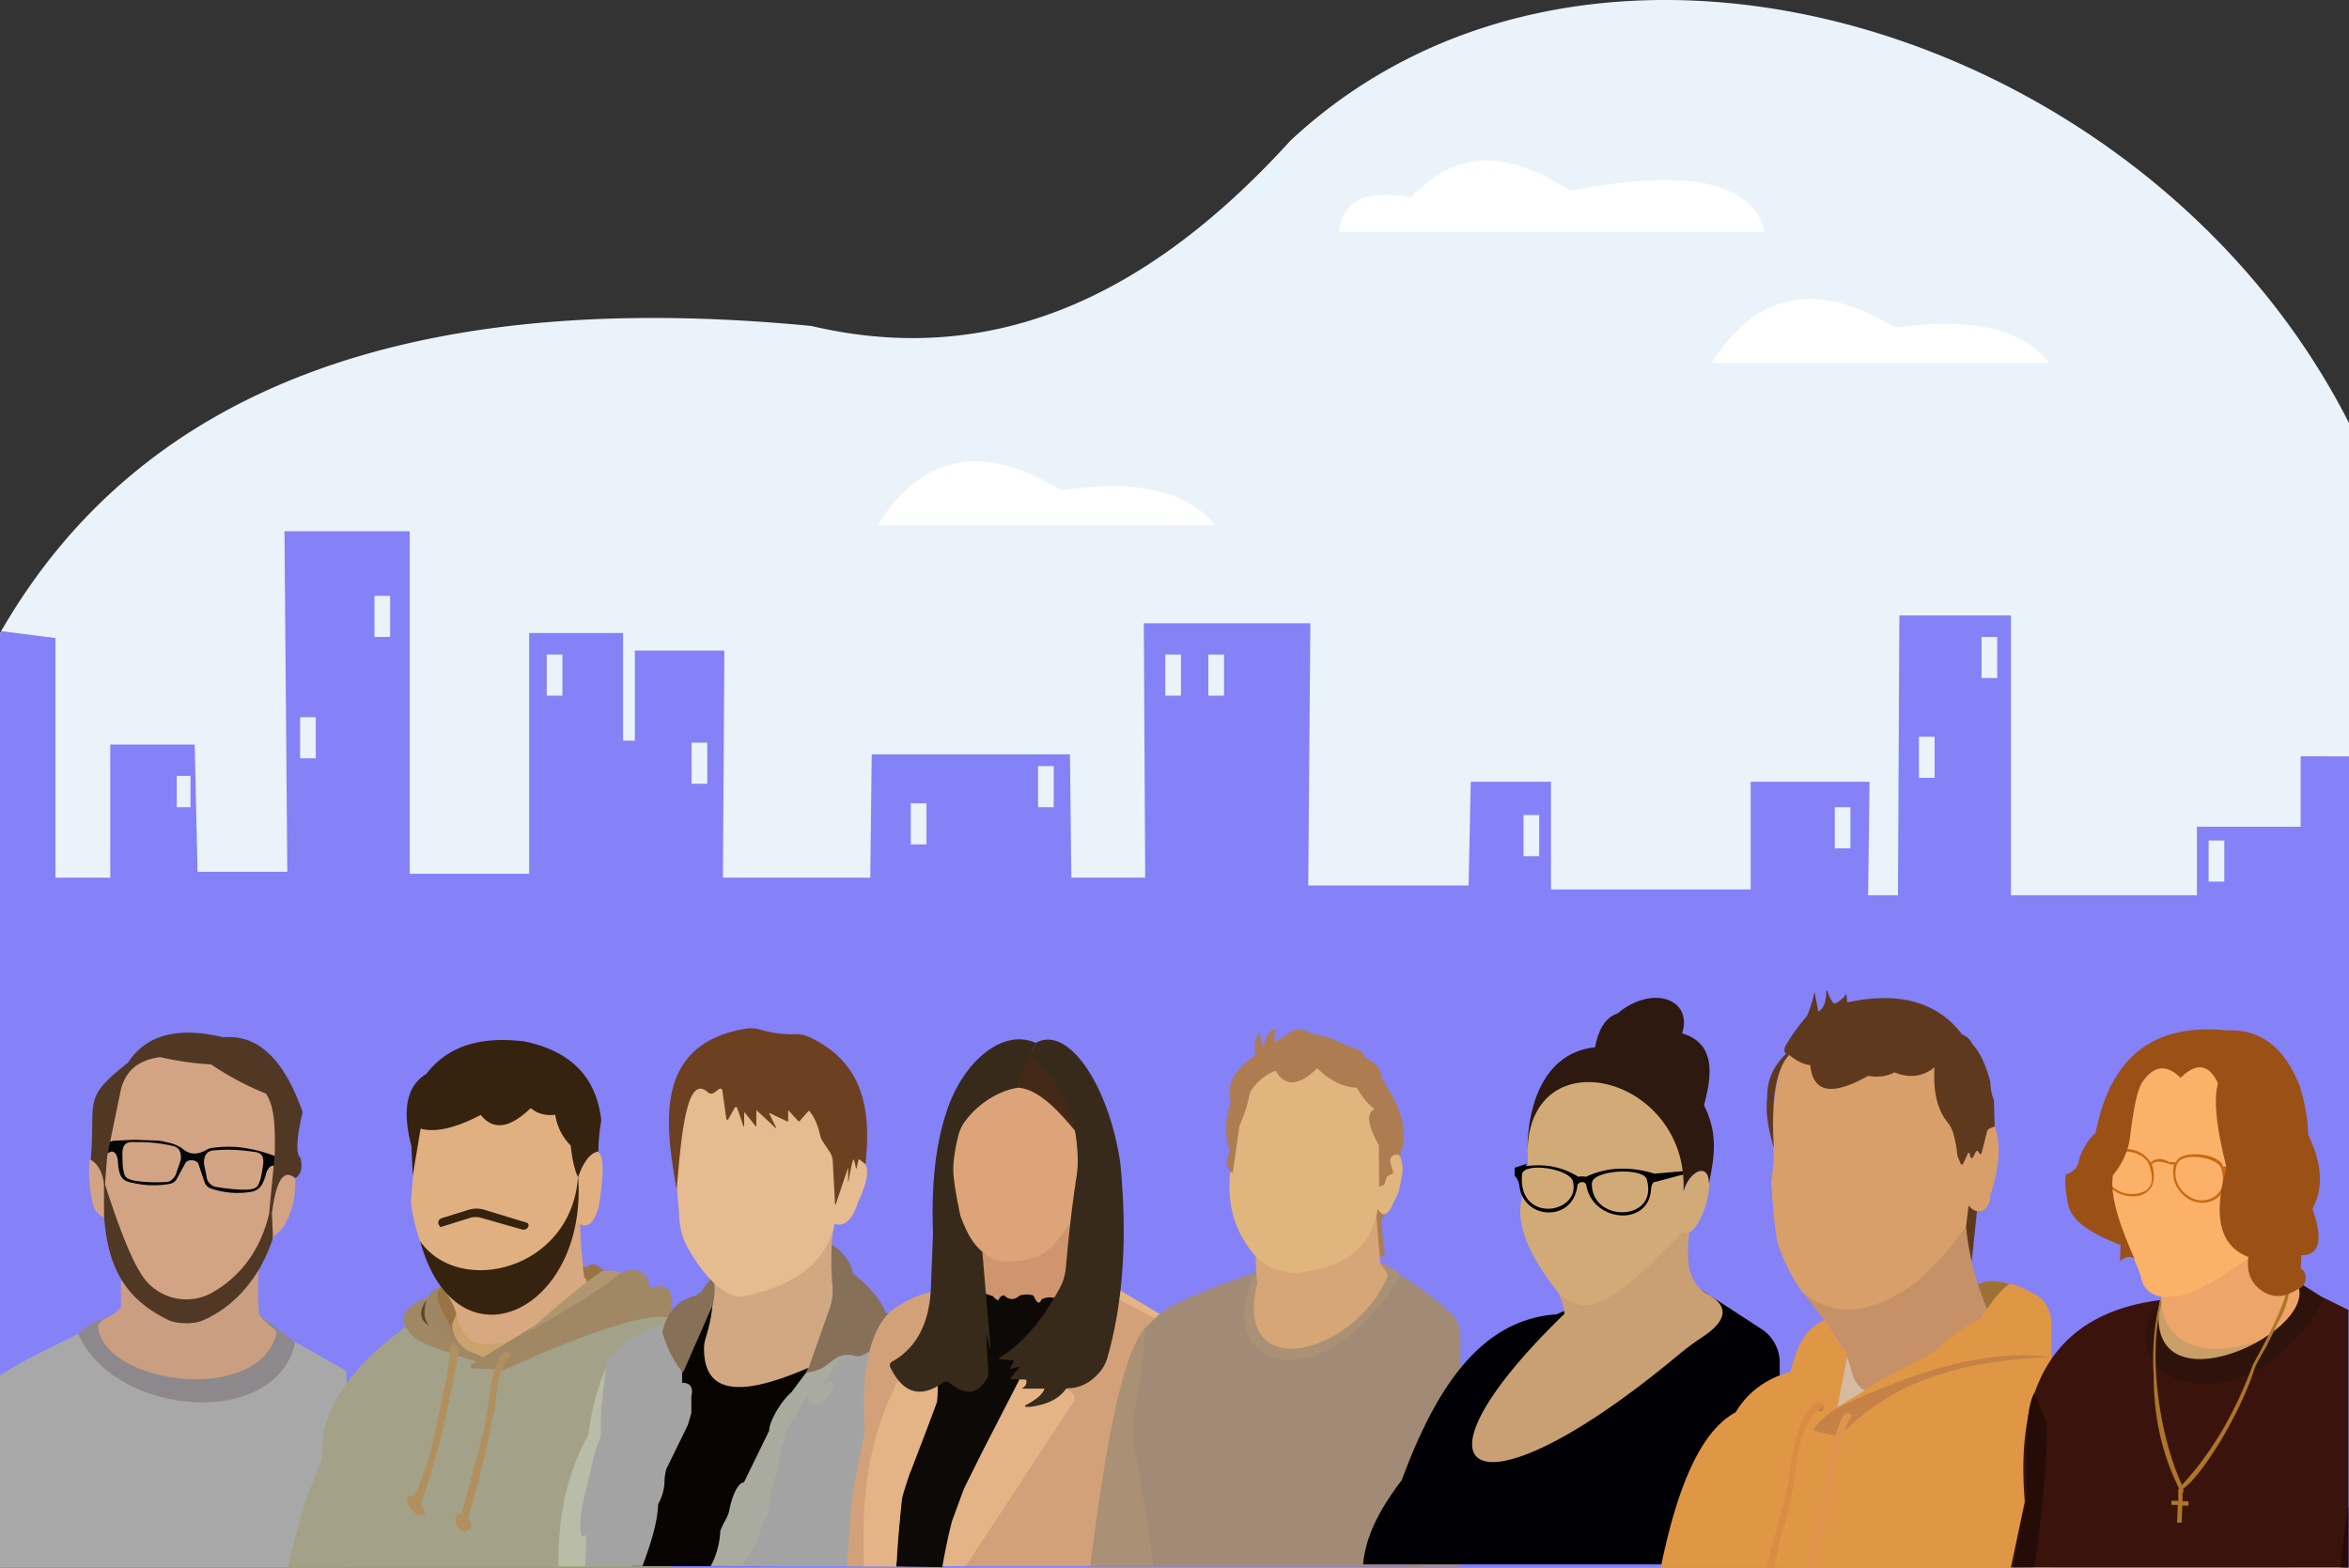 <svg id="Lag_1" data-name="Lag 1" xmlns="http://www.w3.org/2000/svg" viewBox="0 0 1200.01 801.06"><rect x="0" y="0" width="1200.01" height="801.06" fill="#333333" stroke="none"/><defs><style>.cls-1{fill:#eaf3fa;}.cls-2{fill:#8581f6;}.cls-3{fill:#fff;}.cls-4{fill:#c99e81;}.cls-5{fill:#a8a8a8;}.cls-6{fill:#8c888c;}.cls-7{fill:#d3a484;}.cls-8{fill:#030709;}.cls-9{fill:#503824;}.cls-10{fill:#d8a880;}.cls-11{fill:#a3a288;}.cls-12{fill:#9f8863;}.cls-13{fill:#9e8662;}.cls-14{fill:#59492c;}.cls-15{fill:#997443;}.cls-16{fill:#caa26e;}.cls-17{fill:#af9671;}.cls-18{fill:#e1b081;}.cls-19{fill:#35220f;}.cls-20{fill:#b28f5f;}.cls-21{fill:#070402;}.cls-22{fill:#b9bca6;}.cls-23{fill:#a3a3a3;}.cls-24{fill:#a9ab9e;}.cls-25{fill:#867058;}.cls-26{fill:#d1a882;}.cls-27{fill:#e6bb90;}.cls-28{fill:#6e4022;}.cls-29{fill:none;}.cls-30{fill:#ce956f;}.cls-31{fill:#dca478;}.cls-32{fill:#d3a179;}.cls-33{fill:#e4b486;}.cls-34{fill:#0c0906;}.cls-35{fill:#422918;}.cls-36{fill:#382a1a;}.cls-37{fill:#ad7d51;}.cls-38{fill:#d6a676;}.cls-39{fill:#e1b57e;}.cls-40{fill:#aa9074;}.cls-41{fill:#a18b77;}.cls-42{fill:#000005;}.cls-43{fill:#c9a073;}.cls-44{fill:#d2aa78;}.cls-45{fill:#2d190f;}.cls-46{fill:#5f391e;}.cls-47{fill:#9d7136;}.cls-48{fill:#c69166;}.cls-49{fill:#d89f6b;}.cls-50{fill:#df9746;}.cls-51{fill:#d6baa1;}.cls-52{fill:#c68246;}.cls-53{fill:#da8c44;}.cls-54{fill:#e0934c;}.cls-55{fill:#eda569;}.cls-56{fill:#fcb169;}.cls-57{fill:#c96912;}.cls-58{fill:#3a140c;}.cls-59{fill:#280a02;}.cls-60{fill:#260c07;}.cls-61{fill:#ca9f67;}.cls-62{fill:#2e130c;}.cls-63{fill:#ad762a;}.cls-64{fill:#9b5016;}</style></defs><path class="cls-1" d="M1200.32,215.5V800.41H.32V324.29a3.94,3.94,0,0,0,0-1c0-.11,0-.22,0-.33s0-.06,0-.09v0c.18-.33.36-.65.55-1,69.65-121,204.5-176.14,413.72-156a2,2,0,0,1,.34.06c95.77,22.43,174.89-18.09,244.49-94.6a1.21,1.21,0,0,1,.16-.16C815.2-74,1098.36,14.4,1200.32,215.5Z" transform="translate(-0.31 0.65)"/><path class="cls-2" d="M1200.32,385.77V800.41H.32V324.29a3.94,3.94,0,0,0,0-1c0-.11,0-.22,0-.33L1,321.81l27.65,3.54V447.77h28v-68H99.79l1.45,65h45.84l-1.45-174h64v175h61v-123h48v55h6v-46h45.73l-.73,116h75.26l.74-63H546.9l.73,63h37.72l-.72-130h85.09l-1.09,134h81.93l1.1-53h41v55h102v-55h60.72l-.72,58H969.9l.73-143h57v143h95v-35h53v-36Z" transform="translate(-0.31 0.65)"/><path class="cls-3" d="M448.5,267.77H621.23c-13.16-16.11-37-23.95-78.7-18C499.64,223.58,469.87,234,448.5,267.77Z" transform="translate(-0.31 0.65)"/><path class="cls-3" d="M874.66,184.77h172.73c-13.15-16.11-37-24-78.69-18C925.81,140.58,896,151,874.66,184.77Z" transform="translate(-0.31 0.65)"/><path class="cls-3" d="M684.15,117.77H901.93c-6.14-23.59-34.58-33.45-99.39-21-28-17.88-55.49-24.31-81.36,3.41C695.34,95.47,686.11,103.76,684.15,117.77Z" transform="translate(-0.31 0.65)"/><rect class="cls-1" x="530.31" y="391.43" width="8" height="21"/><rect class="cls-1" x="153.31" y="366.43" width="8" height="21"/><rect class="cls-1" x="279.31" y="334.43" width="8" height="21"/><rect class="cls-1" x="191.31" y="304.43" width="8" height="21"/><rect class="cls-1" x="353.31" y="379.43" width="8" height="21"/><rect class="cls-1" x="465.31" y="410.43" width="8" height="21"/><rect class="cls-1" x="595.31" y="334.43" width="8" height="21"/><rect class="cls-1" x="617.31" y="334.43" width="8" height="21"/><rect class="cls-1" x="778.31" y="416.43" width="8" height="21"/><rect class="cls-1" x="937.31" y="412.43" width="8" height="21"/><rect class="cls-1" x="980.31" y="376.43" width="8" height="21"/><rect class="cls-1" x="1012.31" y="325.43" width="8" height="21"/><rect class="cls-1" x="1128.31" y="429.43" width="8" height="21"/><rect class="cls-1" x="90.31" y="396.43" width="7" height="16"/><path class="cls-4" d="M62.12,648v19.21c-2.2,2.74-5.09,4.3-8.13,5.76-3.18,1.22-5.45,3.16-4.41,6.93,1.65,28.95,84.91,38.59,93.78,4.22l-1-4.6c-2.44-2.41-5.79-5.28-9.56-8.36-1-8.34-.74-18.35-.09-29Z" transform="translate(-0.31 0.65)"/><path class="cls-5" d="M177.32,699.78V800.06H.32v-98C16,692,31.78,685.44,40.26,680.77c1.23-.69,2.31-1.32,3.21-1.93,22.33,37.1,84.36,43.42,105.25,4.75l1.46.83Z" transform="translate(-0.31 0.65)"/><path class="cls-6" d="M40.25,680.77c4.73-4.64,10.42-7.1,16-9a15.32,15.32,0,0,0-5.93,4.75c2,29.8,81,41.05,91.08,4.81a2.71,2.71,0,0,0-1-2.9,45.19,45.19,0,0,1-7.65-7.26l18.38,14C141.25,730.21,58.56,723,40.25,680.77Z" transform="translate(-0.31 0.65)"/><path class="cls-7" d="M53.8,621.38c-3.9-1.33-5.74-4.43-6.41-8.56A72.53,72.53,0,0,1,46,592.2l6.2-4.55,4.76-32.26,16.12-17,22.68-3.45,36.05,9.51,15.92,23.78L141.34,608c1.44-7.49,4.42-11.22,9.83-6.46.28,9.9-1.93,17.89-6,24.49a19.53,19.53,0,0,1-4.76,4.59c-17,34.21-31.91,44.89-45.9,44.53C74.28,671.21,55,654.94,53.8,621.38Z" transform="translate(-0.31 0.65)"/><path class="cls-8" d="M52.43,589.65l4.82-1.93c1.71,0,2.78,1.47,3.22,4.27.56,8.63,2,10.76,7.67,11.72a47.28,47.28,0,0,0,19,.5,5,5,0,0,0,3.44-2.5L95,593.64c1-2.19,5.92-1.93,6.72.52l3.06,9.14a5,5,0,0,0,2.66,3,17.77,17.77,0,0,0,2.94,1,42.09,42.09,0,0,0,18.16,1,7.72,7.72,0,0,0,5.79-4.08,25.88,25.88,0,0,0,2.06-5.8c1-2.22,2.09-3.91,4.07-3.38l.38-5a73.59,73.59,0,0,0-19.06-4.62c-.41-.05-.83-.08-1.25-.1a63.07,63.07,0,0,0-12.38.58,5.94,5.94,0,0,0-2.08.77c-4.64,2.78-8.87,2.79-12.61-.49a6,6,0,0,0-1.27-.86l-1.28-.63a18,18,0,0,0-3.9-1.4l-2.78-.66a20.25,20.25,0,0,0-3.87-.53l-10.63-.41c-.41,0-.81,0-1.22,0l-10.45.52L52.43,584Z" transform="translate(-0.31 0.65)"/><path class="cls-9" d="M53.8,606.67l1.25-16.54,6.55-31.84c2-11.52,9.21-17.39,20.53-18.82a156.12,156.12,0,0,0,26.06,3.72,148.12,148.12,0,0,0,27.91,14.89c4.69,6.43,4.85,18.73,4.55,31.64l-2.89,29.77h1.44c1.91-15,5.29-23.75,12-18.19,3.12-2,3.6-5.66,2.71-10.14-2.36-2-2.45-8.93,1-23.57-9.19-26.37-22.43-39.92-40.5-38.25-23.89-5.75-39.77-.92-48.75,13-23.78,18.61-16.33,19-19,49.63C50.87,594.24,53.08,599.42,53.8,606.67Z" transform="translate(-0.31 0.65)"/><path class="cls-9" d="M53.41,602.75c5.89,18.4,13,38.79,19.74,48.66a27,27,0,0,0,35.64,8.31c14.75-8.37,24.75-22.2,29-40.23h1.44l.49,11.17a10.39,10.39,0,0,1-.79,3.73c-6.19,17.09-17.77,32.08-35.06,39.61-4.47,2-13.26,1.89-17.64-.26-19.58-9.65-31-23.91-32.78-53.68a10.65,10.65,0,0,1,0-1.13Z" transform="translate(-0.31 0.65)"/><path class="cls-7" d="M69.23,582.9c-4.62-.35-6.13,1.21-6.39,5.41,0,.39,0,.79,0,1.19.13,3.64,0,5.6.59,8.11.54,3,1.27,3.67,4.13,4.61,2,.67,9.28,1.56,18.19,1,1.75-.11,4-2.22,4.73-4.76,0-.18.1-.37.16-.55l1.84-5.45a5,5,0,0,0,.25-1.32c.14-3.46-1.12-5.62-4-6.27A77.42,77.42,0,0,0,69.23,582.9Z" transform="translate(-0.31 0.65)"/><path class="cls-7" d="M129.1,587.76c4.7.28,6,2,5.67,6.27a7.68,7.68,0,0,1-.11.82c-.64,3.72-.79,5.7-1.71,8.14-.92,2.83-1.75,3.43-4.74,4-2.13.39-9.48.28-18.33-1.41a6.15,6.15,0,0,1-4.1-5.32c0-.18,0-.37-.09-.56l-1-4.9a8.3,8.3,0,0,1,.12-3.9,4.76,4.76,0,0,1,4.47-3.76A79.5,79.5,0,0,1,129.1,587.76Z" transform="translate(-0.31 0.65)"/><path class="cls-10" d="M219.51,644.47c7.79,13.48,16.82,29.44,14.94,34.42,4,9.2,13.72,10,27.18,5.52l11.45-6.65,29.56-24.69c-1.46,0-2.68-1.33-3.81-3.24a156.79,156.79,0,0,1-2.07-26.15l-1.91-1.78Z" transform="translate(-0.31 0.65)"/><path class="cls-11" d="M147.43,800.1a301.23,301.23,0,0,1,17.64-56.24c-1.55-19.87,8.73-41.44,42-66.28l21-17.72c3.43,4,5.66,10.76,6.71,17.28a10.65,10.65,0,0,0,7.88,8.64c4,1,9.13.84,15.17-.12a19.22,19.22,0,0,0,6.56-2.33c8.43-4.87,14.38-10.6,21.47-16.56l15.74-12.71c4.47-4.45,9.27-6.15,14.46-4.61l16.06,8.42,11.26,14.78V800.1Z" transform="translate(-0.31 0.65)"/><path class="cls-12" d="M219.27,662c-15.49,5.72-16,13-6.67,21.29,5.92,3.85,19,8,31.34,11.76l3.58-2.22L218,675.67C214.25,672.32,214.52,667.81,219.27,662Z" transform="translate(-0.31 0.65)"/><path class="cls-13" d="M225.79,656.92c-7.06,1.93-9.38,7.55-8.32,15.78a5.71,5.71,0,0,0,2.16,3.8,170.76,170.76,0,0,0,15.86,10.14c-4.43-9.1-9.17-18.71-11.23-23.87a4.11,4.11,0,0,1,.24-3.54Z" transform="translate(-0.31 0.65)"/><path class="cls-14" d="M218.12,663.51q-6.26,9.13,1.95,13.44c-2.65-2.14-3.74-6.1-1.95-13.44Z" transform="translate(-0.31 0.65)"/><path class="cls-15" d="M225.79,656.92a36.57,36.57,0,0,1,7.74,14c-1.56,2.7-1.27,6.82,0,11.71C229.52,673.93,219.47,661.86,225.79,656.92Z" transform="translate(-0.31 0.65)"/><path class="cls-16" d="M233.42,671.14l-1.56,3.39a5.62,5.62,0,0,0-.62,2,18.12,18.12,0,0,0,1.07,4.61,16.61,16.61,0,0,0,6,7.63c2.52,1.66,6.41,2.83,9.25,4.05l13.56-8C244.27,687.23,238.18,687.65,233.42,671.14Z" transform="translate(-0.31 0.65)"/><path class="cls-12" d="M241.56,696.26l75.78-46.6c10.39-4,14.31,1.45,14.84,8,7.22-2.51,11.47-.84,11.21,7.2v8c-12.27-4.93-58.52,14-84.84,26.14a3.44,3.44,0,0,1-1.62.3l-14.87-.9A1.1,1.1,0,0,1,241.56,696.26Z" transform="translate(-0.31 0.65)"/><path class="cls-15" d="M299.65,656.92c.34-1.24,1-3.82-.86-4.74L298,646l1.73,1c2.8-3.15,6.31-1.51,10.23,2.94C307.6,651.15,302.62,653.86,299.65,656.92Z" transform="translate(-0.31 0.65)"/><path class="cls-17" d="M269.4,680.28c14.33-12.81,28.47-24.69,38.2-31.36,4.24-.82,7.79-.34,9.74.74C306.82,659,288.46,669.23,269.4,680.28Z" transform="translate(-0.31 0.65)"/><path class="cls-18" d="M211.57,597.23q-.6,6.94-1.19,13.87a21.23,21.23,0,0,0,.26,5.74,103.42,103.42,0,0,0,11.54,32.88,19.8,19.8,0,0,0,9.55,8.45c11.84,5,24.59,4.43,38.36-2.37a37.44,37.44,0,0,0,12.1-9.54,67.59,67.59,0,0,0,13.06-23c3.76,4.72,8.74,1.86,11-7.79a158.68,158.68,0,0,0,1.91-16.63c.11-5.3-.29-9.59-2.23-10.81-2.22-.39-3.53.1-4.24,1.16L287.89,563l-26.28-18.44-30.84,8.37-17.91,15Z" transform="translate(-0.31 0.65)"/><path class="cls-19" d="M211.17,600l4-24c7.38,2.06,17.51-.11,30.73-7,6.07,7.62,14.34,7.33,25.54-3.5,3.4,2.87,7.59,4,12.51,3.4a28.59,28.59,0,0,0,7.94,15.78c.71,7,1.92,12.4,3.71,16.11,2.62-7.22,5.87-12.35,10.39-13.14a97.38,97.38,0,0,1,1.48-15.89c-2.34-21.09-14.51-35.11-39-40.27-21.94-2.79-39.23,1.9-50.33,16.53-10.9,6.57-12.09,19.87-7.63,37.09Z" transform="translate(-0.31 0.65)"/><path class="cls-20" d="M230.14,687.6q2.27-3.45,4.55,1.37c-4.49,26.8-10.61,54.53-19.5,78.84,3.32,4.4,3.5,6.74-2.43,5.09a51.76,51.76,0,0,1-4.14-4.88c-1.09-3.51-.17-5.06,3.29-4.13a149,149,0,0,0,11-35.07C226.43,712.6,230.65,694.78,230.14,687.6Z" transform="translate(-0.31 0.65)"/><path class="cls-20" d="M257.58,690.14a3.66,3.66,0,0,1,3.71,1.16,34.26,34.26,0,0,0-7.1,18.55c-1.21,11-4.61,26.31-8.37,42.28l-6.36,23c2.71,3.26,2.4,5.61-2.12,6.68-2.71-1.4-4.59-3.15-4.34-5.83,0-2.11,1-3.33,3.18-3.39L247.83,729l4-26.49C253.38,697.65,255,693,257.58,690.14Z" transform="translate(-0.31 0.65)"/><path class="cls-19" d="M225.27,626.32,240,621.74a9.84,9.84,0,0,1,6-.2l21.07,6a2.63,2.63,0,0,0,3.18-1.62h0a1.48,1.48,0,0,0-.95-1.91l-21.54-6.54a13.74,13.74,0,0,0-8.08,0L226,621.72a2.64,2.64,0,0,0-1.73,1.77,2.14,2.14,0,0,0,.3,1.77l.7,1.06Z" transform="translate(-0.31 0.65)"/><path class="cls-19" d="M214.92,633.47c20,28.77,77.83,14.79,80.7-33.37C301,669.43,233.53,701.37,214.92,633.47Z" transform="translate(-0.31 0.65)"/><polygon class="cls-21" points="424.11 701.71 423.92 702.23 422.42 706.47 422.42 706.47 418.67 717.04 389.76 798.64 389.5 799.39 389.24 800.13 389.23 800.14 389.21 800.2 322.89 800.2 322.9 800.13 322.98 799.39 323.07 798.64 333.11 709.25 344 675.53 344.99 672.46 363.97 664.46 417.14 697.4 417.57 697.66 424.11 701.71"/><polygon class="cls-22" points="469.47 720.81 469.47 800.13 440.34 800.13 440.13 799.39 439.93 798.64 426.29 749.94 468.53 721.45 469 721.13 469.47 720.81"/><path class="cls-23" d="M426.62,681.63l-31.49,51.88-22.17,66,70.34.06c-2.47-6.28-1.08-13.55,2.8-21.45-1.52-13.65-1.22-25.66,5.72-31.78,7-11.38,12.66-22.39,18-26.15V683.69Z" transform="translate(-0.31 0.65)"/><path class="cls-22" d="M285.54,799.48c-.1-22.88,3.32-45.45,15.42-67.26A125.25,125.25,0,0,1,310.35,697l-3,35.55-6.06,43.62L304,784.1l-3.5,15.38Z" transform="translate(-0.31 0.65)"/><path class="cls-24" d="M426.62,707.26a17.73,17.73,0,0,1-7.11,8.82,3.5,3.5,0,0,1-.53.31,4.22,4.22,0,0,1-3.43.12c-1.16-.47-2-1-2.23-1.84l-.51-3.51c-.38,2.34-6.27,11.32-10.87,18.75a29.3,29.3,0,0,1-2.54,9.7,102.33,102.33,0,0,1-5.43,22c-.28,8.41-1.74,13.28-4.07,15.59-.85,7-4.77,13.86-9.52,20.74l-.52.75-.51.74h0l0,.06H363.4l0-.06.4-.74c.14-.25.26-.5.39-.75a42.17,42.17,0,0,0,4.09-16.32c1.28-4,3.92-7,4.58-10.52,1.67-8.89,5.06-14.56,7.46-14.32l12.95-26.52c0-5.08,6.59-15.66,11.28-19.5l7.64-10.21,4.7-3,1-.61,13.06-8.29a101.19,101.19,0,0,1-6.71,12.86,47.21,47.21,0,0,1-3.5,4.81l.81.46a6.41,6.41,0,0,1,1.19-1h0C424.17,704.87,425.48,705.23,426.62,707.26Z" transform="translate(-0.31 0.65)"/><path class="cls-25" d="M425.24,635.11c6.05,4.08,9.61,9.07,10.81,14.9,8,6.18,13.74,12.9,16.91,20.19,3,.37,6,.72,8.66,1.21a10,10,0,0,1,8.16,9.84v2.44c-9.62-.07-19.19,2.69-28.71,8a4.47,4.47,0,0,1-3.24.45c-5.06-1.27-8-.4-10.46,1.18-3.85,2.43-6.77,6.55-15.15,7.29l11.69-32.35a23,23,0,0,0,1.29-10.61C424.24,649.73,424.79,642.33,425.24,635.11Z" transform="translate(-0.31 0.65)"/><path class="cls-23" d="M312,692.42c9.67-10.31,21.74-15.64,35.18-18.1l1.6,27.2v4.34c4.08-.05,5.78,2.17,4.73,7v8.45l-1.83,6.18L340.68,750a25.8,25.8,0,0,0-.91,7.11,25.74,25.74,0,0,1-3.25,10.77c-.28,9.19-3.73,20.15-8,31.58H299.34l.5-15.83-2.23.91c-2.14-6.13.15-18,4.27-32.3a80.39,80.39,0,0,1,5.58-19.61c-.93-7.46.72-21.55,2.61-36.27A7.16,7.16,0,0,1,312,692.42Z" transform="translate(-0.31 0.65)"/><path class="cls-26" d="M364.05,654c1.22,9.34-.12,19.07-3.26,29.06a17,17,0,0,0-.81,5c-.22,25.71,21.92,23.73,53.49,10.05l10.73-30.52a26.33,26.33,0,0,0,1.4-10.89c-1-12.38-.84-23.1,1-31.53Z" transform="translate(-0.31 0.65)"/><path class="cls-27" d="M352,637.53q10.43,17.81,20.69,22.83a13.83,13.83,0,0,0,9.26,1c22.72-5.39,40.11-15.45,44.69-36.68,5.32,1.67,9.3-2.37,12.12-11.38,6.06-12.83,6.83-21.59-2.74-22.4L417.3,551.28l-63.38-5-9.3,44.8,1.6,16.14,1.25,15.79A34.21,34.21,0,0,0,352,637.53Z" transform="translate(-0.31 0.65)"/><path class="cls-28" d="M346,607.26c2.52-30.73,5.44-59.42,16-49.78a2.44,2.44,0,0,0,3.07.18l2.69-1.94a1,1,0,0,1,1.54.66L371.37,571a.53.53,0,0,0,1,.18l3.29-5.88a.69.69,0,0,1,1.25.11l3.2,9.37a.18.18,0,0,0,.36-.06V568a.22.22,0,0,1,.38-.14l5.46,6.82a.22.22,0,0,0,.39-.13v-7.62a.19.19,0,0,1,.32-.14l9.57,8.94a.16.16,0,0,0,.25-.18l-3.55-7.3a.15.15,0,0,1,.2-.21l9,4.28a.32.32,0,0,0,.47-.29v-5.05a.2.2,0,0,1,.34-.13l4.77,5.28a.5.5,0,0,0,.75,0l4.46-5.12a.34.34,0,0,1,.51,0c2.52,2.92,4.35,7.19,5.57,12.69a7.67,7.67,0,0,0,1.1,2.6l3.77,5.68a9,9,0,0,1,1.49,4.52l1.19,22.21a.18.18,0,0,0,.35,0l6.13-18.39a.1.1,0,0,1,.2,0V603a.09.09,0,0,0,.18,0c.56-3.29,2.22-12.72,2.79-11a32.42,32.42,0,0,1,1,4.22.17.17,0,0,0,.34,0l1-4.32a.28.28,0,0,1,.46-.14l3.08,2.38c3-27.46-.78-51.71-28.37-64.77a17,17,0,0,0-7.68-1.62,56.77,56.77,0,0,1-17.84-2.39,16.26,16.26,0,0,0-7.24-.44C333.36,532.9,340.48,575.31,346,607.26Z" transform="translate(-0.31 0.65)"/><path class="cls-25" d="M349.19,700.75l15.31-34.89a36,36,0,0,0,.77-10.67l-2-2.1a28.79,28.79,0,0,0-4.35,5.84c-1,.74-1.94,1.51-2.82,2.3-9.8,2.2-15.09,8.95-17.44,18.65C341.53,689.63,345.22,695.8,349.19,700.75Z" transform="translate(-0.31 0.65)"/><rect class="cls-29" x="190.75" y="800.13" width="277.78" height="0.07"/><path class="cls-30" d="M497.76,624.33l2,44.79s51.24,1.09,51,0,1.35-50.66,1.35-50.66Z" transform="translate(-0.31 0.65)"/><path class="cls-31" d="M515.24,555.81c-10.9,4.6-19.28,11.2-25.1,19.12a6,6,0,0,0-1.13,3l-.49,5.73a5.4,5.4,0,0,1-.09.58l-1.53,7.26a11.94,11.94,0,0,0-.25,2.86,151.11,151.11,0,0,0,2.06,17.39c1.9,18.22,14.77,32.2,25.16,32.2,11.41.07,20.79-2.79,26.59-10.87L556,612l-2-39.16c-10.36-7-20.29-14.73-28.65-17.49A14.46,14.46,0,0,0,515.24,555.81Z" transform="translate(-0.31 0.65)"/><path class="cls-32" d="M603.21,679.73c-9.85.36-16.2,9.68-20.32,24.75v0c-.27,1-.52,2-.77,3-.56,2.33-1.08,4.79-1.55,7.35-.5,1.39-1,2.77-1.4,4.15a140,140,0,0,0-4.07,15.82c-.05.23-.09.46-.13.68s-.13.66-.19,1c-.95,5.11-1.62,10.14-2.09,15.12q-.21,3.42-.19,6.88a136.33,136.33,0,0,0,1.88,21.18l-1,19.84H489.81l50.33-95.81.7-1.32L567.59,661C576.63,663.25,589.09,669.6,603.21,679.73Z" transform="translate(-0.31 0.65)"/><path class="cls-32" d="M483.73,658.56l-1.22,37.75-.59,17.88-9.51,39.55-6.57,37.42-1.28,8.35,0,.18-6.39,0-16.52-.06-8.7,0v-.07l2.68-36.09,6.52-33.35c-2-28.37,1.66-49.3,12.7-60.47C463.49,663.05,472.94,658.84,483.73,658.56Z" transform="translate(-0.31 0.65)"/><path class="cls-33" d="M548.75,715.58l-55.11,83.93H481.78c0,.1,0,.2,0,.3l-4.89-.12v-.18l2.78-35.26,45.31-75.17,2.5,2.41,12.7,12.21,8.15,7.84A3.18,3.18,0,0,1,548.75,715.58Z" transform="translate(-0.31 0.65)"/><path class="cls-33" d="M612.87,683.83V799.51H573.34l1-19.84a99,99,0,0,1-1.88-21.18,132.79,132.79,0,0,1,2.28-22c.06-.33.12-.66.19-1s.08-.43.12-.64v0L579.16,719l3-11.5.77-3v0c3.77-14.44,9.64-24.56,20.32-24.75L567.59,661l3.12-3.45,38.4,22.81A11.2,11.2,0,0,1,612.87,683.83Z" transform="translate(-0.31 0.65)"/><path class="cls-34" d="M541.55,663.21l-14.11,28.28-5.55,11.13-19.78,38.49-9.43,19-6,16.33c-1.92,7.35-3.52,15.07-4.9,23,0,.1,0,.2,0,.3s0,.2-.05.29l-23.55-.32v-.27l.27-3.6h0l1.23-16.54v0l.93-12.55c1.32-6,2.8-11.33,4.61-15.06h0c.14-.27.26-.53.4-.78l8.79-23.15,4.66-12.29.58-14,2.88-5.16L502.72,660l5,1.65a4.37,4.37,0,0,0,2.77,2.05,3.05,3.05,0,0,1,2.73-2.55c2.61,2.46,5.29,2.55,8.05.09a12.51,12.51,0,0,1,7,0c1.76,4.15,3.11,4.66,4.1,2C535.28,661.76,538.37,662,541.55,663.21Z" transform="translate(-0.31 0.65)"/><path class="cls-35" d="M520.57,555.06c11.12.81,22.08,13.85,29.39,22.53-.92-12.66-5.26-30.26-22.52-41.08C523.32,541.26,519.52,547.27,520.57,555.06Z" transform="translate(-0.31 0.65)"/><path class="cls-36" d="M529.52,532.2c16.34-9.33,37.25,21.49,43.1,61.32,3.82,39.2,1.29,72.07-6.62,99.56a19.58,19.58,0,0,1-3.92,7.33c-4.76,5.55-10.12,8.11-16,8.21a2,2,0,0,0-1.54.79c-3.76,5.07-10,7.67-17.82,8.72h-2.36a.41.41,0,0,1-.2-.78c4.83-2.52,8.41-5.16,9.59-8a.39.39,0,0,0-.37-.53H522.73a.18.18,0,0,1-.09-.34,3.5,3.5,0,0,0,2-3.84.52.52,0,0,0-.49-.43L517,704a.44.44,0,0,1-.33-.72l4.34-5.1a.31.31,0,0,0-.32-.5l-4,1.06a.27.27,0,0,1-.31-.38l1.83-3.54a.27.27,0,0,0-.21-.39l-7.13-.69a.32.32,0,0,1-.13-.6c12.22-7.27,22.26-19.69,30.87-35.5a27.13,27.13,0,0,0,3.21-10.57c1-11,2.5-27.8,5.47-46.7a52.17,52.17,0,0,0,.57-10c-1-24.45-8.68-37.56-24.35-52.31Z" transform="translate(-0.31 0.65)"/><path class="cls-33" d="M479.63,701.47l-.4,9.83a23.93,23.93,0,0,1-1.46,7.3l-3.38,9.2-9.19,23.93h0l-3.43,10.63a18.13,18.13,0,0,0-.77,3.71l-1.34,13.27v0a129,129,0,0,0-1.23,16.54h0l-.27,3.6v.16l-16.52-.06v-.1c-.8-31.65,0-63.68,20.45-100.33Z" transform="translate(-0.31 0.65)"/><path class="cls-36" d="M520.57,555.06c.22-8.67,6.32-17,8.95-22.86-16.51-7.35-35.7,8.36-44.56,32-7.09,19.37-8.9,41.65-8,65.4l-1,25.11c-.27,20.32-7.36,33.34-20,40.38a2.1,2.1,0,0,0-.86,2.75c6.89,14.26,16.13,15.61,27,7.92a2.7,2.7,0,0,1,3.25.1c9,7.31,14.56,5,18.68-1.28a7.13,7.13,0,0,0,1.13-4.26l-1-18.63a.16.16,0,0,1,.32,0l1.45,6.28a.19.19,0,0,0,.37-.06l-4.15-49c-5.38-4.51-8.38-10.74-11.22-18.44-1.18-5.67-2.44-11.71-3.29-18.67a41.24,41.24,0,0,1-.05-9.93,93.51,93.51,0,0,1,2.34-12.51,20.77,20.77,0,0,1,3.54-7.31C499.54,563.87,509.74,556.64,520.57,555.06Z" transform="translate(-0.31 0.65)"/><path class="cls-29" d="M481.78,799.51c0,.1,0,.2,0,.3s0,.2-.05.29l-23.55-.32v-.11l-16.52-.06-8.7,0v-.07Z" transform="translate(-0.31 0.65)"/><polygon class="cls-37" points="702.72 615.33 701.92 623.65 704.96 641.19 707.51 642.34 705.43 623.65 707.51 620.34 702.72 615.33"/><path class="cls-38" d="M641.59,636.63l.7,19.75c-20.72,52.43,59.82,39.71,68.24-5.58l-5.1-5.76-2-24.5Z" transform="translate(-0.31 0.65)"/><path class="cls-39" d="M643.8,643.24C632.57,632,627,617.58,628.7,599.12l7.4-40.47c15.38-22.3,52.54-25.26,65.33.88,4.24,12.42,3.68,28.81,3.76,40.84a29.83,29.83,0,0,1,4.47-8.79c2.86-3.42,5.3-4.49,6.63.8a17.11,17.11,0,0,1,0,8.71,63.74,63.74,0,0,1-1.67,7.59,23.45,23.45,0,0,1-2.24,4.64c-2.69,6.75-5.43,8.34-8.23,3.75-3.8,22.13-19.52,30.17-41.08,32.62A30.81,30.81,0,0,1,643.8,643.24Z" transform="translate(-0.31 0.65)"/><path class="cls-40" d="M719.94,672.06l19.94,1.69a7,7,0,0,1,6.45,7v119H720.61L709.9,747.35Z" transform="translate(-0.31 0.65)"/><path class="cls-41" d="M598.89,666.64c11.64-6,26.7-11.76,43.39-17.45-17.61,59.63,34.85,55.16,73.38,1.82,6,2.93,15,9.92,25,18.43a16,16,0,0,1,5.67,12.25v17.78c-8.41,8.8-16.68,26.23-24.92,46.12-1.78,9.9,1.31,33,3.68,54.17H588.74l-15-19.33V738.08L579,694.26l5.59-15.65,6.08-6A33.35,33.35,0,0,1,598.89,666.64Z" transform="translate(-0.31 0.65)"/><path class="cls-40" d="M557.25,799.76H589.7c-2.09-16.37-5.48-36.52-9.46-58.4a64.5,64.5,0,0,1-.32-21.16c1.29-8.61,2.55-16.23,3.78-22.68a52,52,0,0,0,.85-6.91l.75-13C572.55,693.07,564.45,743.1,557.25,799.76Z" transform="translate(-0.31 0.65)"/><path class="cls-40" d="M642.28,649.19c-.56,1.8.56,4.85.17,6.51-12.1,50.69,48.25,36.82,66.27-3.23a3.58,3.58,0,0,0-.42-3.67l-2.89-3.74a.6.6,0,0,1,0-.73l0,0c3.31,1.45,8.24,3.75,10.23,6.71C675.05,719.53,616.59,697.19,642.28,649.19Z" transform="translate(-0.31 0.65)"/><path class="cls-37" d="M704.87,605.72l2.63-1.12,1.36-4.15,3.28-1.76-1.61-5.55a3.24,3.24,0,0,1,3.05-3.88c.87,0,1.09-.34,1.84.48,5.21-12.75-.23-26.13-9.44-39.72.18-4.12-2.51-7.54-8.15-10.23-1.21-3-3.94-5.07-8.79-5.84-6.6-3.32-12.85-5.86-18.06-6.15-4.08-2.38-8-3.6-11.43-1.12l-7.83,5.19a7.63,7.63,0,0,1,.79-6.56c-3.89-.19-5.75,3.74-6.79,9.36A30.81,30.81,0,0,1,644,526.6c-2.49,3.06-3.19,7-2.31,11.75-13,9-14.39,16.65-12.63,23.89-3.24,9.57-3,17.65-.62,24.78l-1.78,7.11,2.24,4,1.2.4,3.43-24.14a71.66,71.66,0,0,0,5.36-17,27.21,27.21,0,0,1,13-11c4.73,8,11.63,8.29,21.34-1.28,5.92,6,12.63,9.62,20.38,10A32.78,32.78,0,0,0,702.47,566c-4.32,2-3.42,8.36,2.24,18.54Z" transform="translate(-0.31 0.65)"/><path class="cls-42" d="M697.21,798.12c1.64-16.58,11.31-31.25,19.58-42.21l.05-.06,0-.07c20.83-56.08,45.12-82.12,78.74-84.43h.09l54.64-24.79,49.56,32.24a19.93,19.93,0,0,1,9.1,16.77V798.12Z" transform="translate(-0.31 0.65)"/><path d="M850.29,647.12l49.33,32.09a19.44,19.44,0,0,1,8.87,16.35V797.62H697.76c.93-8.72,4.23-21.27,19.43-41.41l.09-.12.05-.14c9.78-26.32,19.66-44.89,31.11-58.43,13.53-16,29-24.42,47.19-25.67h.18l.17-.08,54.31-24.64m.08-1.14-54.81,24.87c-39.36,2.71-62,38.43-79.17,84.75-10.58,14-18.39,27.79-19.73,43H909.49V695.56a20.5,20.5,0,0,0-9.33-17.19L850.37,646Z" transform="translate(-0.31 0.65)"/><path class="cls-43" d="M795.56,658.76a24.93,24.93,0,0,1,3.91,11.89c-86.36,83.72-46.37,108.16,58.12,21.06a143,143,0,0,1,12.48-9.27C882,674.5,884,667.28,873.5,661c-10.79-5.6-12.67-17.09-9.54-36.12Z" transform="translate(-0.31 0.65)"/><path class="cls-44" d="M781.69,602.76c-10.2,15.06-3.14,34.32,13.87,56,9.22,10.14,20.91,9.78,32.73-1,10.38-6.79,20.3-17.47,31.56-28.93,2.8,1.53,5.68-.36,8.62-5.92a43.26,43.26,0,0,0,5-17.93c.68-10.43-9.16-9.89-13.12,3.13,4.52-62.67-81-78.8-79.66-21.4A122.6,122.6,0,0,0,781.69,602.76Z" transform="translate(-0.31 0.65)"/><path class="cls-45" d="M780.68,586.69c1.86-58,82.38-37.38,79.67,21.32,2.6-9.93,12.86-15.57,13-4,3.19-15.34,4.35-26-2.54-40,4.71-17.11,5.16-31.77-11.16-36.71,5.58-17.89-15.57-24.86-33-10.15-6.62,2.23-9.86,8.73-11.5,17.26C785.35,537.62,780.45,571.52,780.68,586.69Z" transform="translate(-0.31 0.65)"/><path class="cls-42" d="M829.37,619.85c-7.91,0-16.71-5.29-18.26-15.39l0-.11-.06-.1a3,3,0,0,0-2.41-1.48,4.05,4.05,0,0,0-2.75,1.41l-.13.13,0,.18c-1,10.19-8.2,13.81-14.09,13.81a14.46,14.46,0,0,1-14.52-12.4c-.31-2.73-1.12-4.65-2.53-6v-3.57l4.72-1.61-.48,1,.91-.12a47.3,47.3,0,0,1,6.39-.45A37.51,37.51,0,0,1,806.28,601l.16.1.19,0a9.66,9.66,0,0,1,1.72-.15,12,12,0,0,1,2.1.19l.15,0,.15-.06a43.08,43.08,0,0,1,18.54-4.13,55.59,55.59,0,0,1,16.12,2.55l.09,0,14-1.15.09.77-13.75,3.68h-.2c-1.76,0-2.23,2.94-2.38,3.91C842.82,616.41,835.5,619.85,829.37,619.85Z" transform="translate(-0.31 0.65)"/><path d="M778.35,595.59l-.37.8,1.81-.25a48.15,48.15,0,0,1,6.33-.44A36.43,36.43,0,0,1,806,601.38l.33.2.38-.07a8.67,8.67,0,0,1,1.63-.14,11.9,11.9,0,0,1,2,.18l.31.05.29-.13a42.61,42.61,0,0,1,18.33-4.08,55.51,55.51,0,0,1,16,2.52l.18.06.19,0,12.68-1-12.49,3.34h-.16c-2.19,0-2.69,3.15-2.87,4.33v.11c-.44,9.34-7.5,12.66-13.41,12.66-7.69,0-16.26-5.14-17.76-15l0-.24-.14-.19a3.44,3.44,0,0,0-2.81-1.69,4.53,4.53,0,0,0-3.1,1.55l-.26.26,0,.36c-.94,9.86-7.91,13.36-13.59,13.36a14,14,0,0,1-14-11.94,10,10,0,0,0-2.53-6.15v-3l3.27-1.12m1.9-1.71L774.08,596v4.14c1.57,1.39,2.26,3.45,2.54,5.84a14.92,14.92,0,0,0,15,12.82c6.87,0,13.66-4.54,14.59-14.26a3.62,3.62,0,0,1,2.4-1.27,2.51,2.51,0,0,1,2,1.27c1.57,10.27,10.53,15.81,18.75,15.81,7.28,0,14-4.35,14.41-13.61.35-2.25,1-3.49,1.88-3.49a.9.9,0,0,1,.23,0l14.26-3.82-.19-1.68L845.55,599a55.73,55.73,0,0,0-16.26-2.57,43.5,43.5,0,0,0-18.76,4.17,13.37,13.37,0,0,0-2.18-.19,10,10,0,0,0-1.81.16,37.76,37.76,0,0,0-20.42-5.83,47.46,47.46,0,0,0-6.46.45l.59-1.27Z" transform="translate(-0.31 0.65)"/><path class="cls-44" d="M777.88,599.08c1.65-6,23.73-2.75,25.93,3.68C808.29,619.64,775.26,624.88,777.88,599.08Z" transform="translate(-0.31 0.65)"/><path class="cls-44" d="M813.54,604.24a3.49,3.49,0,0,1,1.12-2.57c5.43-5,26-5.23,27,.54C847.43,623.69,813.47,624.07,813.54,604.24Z" transform="translate(-0.31 0.65)"/><path class="cls-46" d="M1003.69,609.18l6.56,9-3.28,31.5A175.34,175.34,0,0,1,1003.69,609.18Z" transform="translate(-0.31 0.65)"/><path class="cls-47" d="M1010.75,655.52c5.38-2.47,10.85-1.8,16.34,0-4.39,3.11-8.17,7.56-11.55,12.9A113.81,113.81,0,0,1,1010.75,655.52Z" transform="translate(-0.31 0.65)"/><path class="cls-48" d="M914.46,648.23c.33.33,90.2-22.32,90.2-22.32a144.41,144.41,0,0,0,16,53.26l-64,32.28c-5.82-2.25-9.92-6.9-11.59-15C945.56,685.45,921.72,664.43,914.46,648.23Z" transform="translate(-0.31 0.65)"/><path class="cls-49" d="M913.56,537.94c-6.92,10.33-8,28.86-7.15,50.07.25,2.55-.39,8.56-1.21,15.31.93,16.09,2.09,26.06,3.41,31.71A94.18,94.18,0,0,0,921,659.56c17.49,14.4,37.45,10.33,59-5.64a175.92,175.92,0,0,0,24.7-28l1.3-10.72c3.79,5.25,11,3.74,11-4.88q7.4-22.57,2.12-36.08c-11.39-4.79-15.32,3.07-15,18.21l-9.75-55.75L957.21,524.5Z" transform="translate(-0.31 0.65)"/><path class="cls-46" d="M906.5,585.77c-1.38-21.83.25-39.12,7.8-47.45,3.53,2.86,7.1,4.92,10.78,5.2,1.72,16.21,13.74,14.27,29.64,5.52,4.88.8,9.38.36,13.38-1.79,7.21,2.89,14.09,2.54,20.5-2.59-.84,12.28,1.39,21.6,6.6,28.05a16.19,16.19,0,0,1,2.86,5.41,56.11,56.11,0,0,1,2.07,10.44,9.66,9.66,0,0,0,.76,2.88L1002,594a.63.63,0,0,0,1.15,0l2.54-5.47a.39.39,0,0,1,.73.06l.56,2a.66.66,0,0,0,1.23.12l1.5-3a.69.69,0,0,1,1.19,0l.69,1.1a.58.58,0,0,0,1-.17l2.84-11.21a2.15,2.15,0,0,1,1.14-1.42l2.63-1.12a.22.22,0,0,0,.13-.19l-.41-13.36a23.45,23.45,0,0,1-1.78-8.93c-2.13-8.25-5-15.11-9.27-19.67a9.39,9.39,0,0,0-5.2-4.87C989.66,510.69,969.64,506,944,511.5c0,0-.51-5.42-.65-4.39-.22,1.68-5.68,5.74-6.17,4.88-1.3-1.05-2.4-3.43-3.4-6.41a.25.25,0,0,0-.49.08c-.06,5.09-1.15,8.94-4.08,10.55l-1.76-9.38a.19.19,0,0,0-.38,0,53.78,53.78,0,0,1-3.71,11.66,99.61,99.61,0,0,0-11.21,15.76c-.42,1.67-.31,2.9.65,3.42-5.65,5.6-9.83,12.29-9.67,22.18C902.11,568.08,903.81,576.83,906.5,585.77Z" transform="translate(-0.31 0.65)"/><path class="cls-50" d="M848.72,800.28c8.24-40.4,20.1-69.63,38.28-79.37,6.47-10.84,16.11-17.34,28-20.72,2.92-12.43,7.68-22.44,17.23-26.25l.81.41,10.73,16c.49,2.5,1.28,5.65,2.27,9.27a16,16,0,0,0,6.59,10c10.43-6.35,22.16-12.62,34.77-18.85,8-7.4,16.2-13.59,24.87-17.8,4.72-7.51,9.54-14.1,14.71-17.79,4.49.91,9.58,3.5,14.87,6.66,4.92,3.83,6.9,9.55,6.46,16.84V800.35Z" transform="translate(-0.31 0.65)"/><path class="cls-51" d="M943.93,692.76c3.42,9.16,2.22,12.36,9,17l-14,8.56Z" transform="translate(-0.31 0.65)"/><path class="cls-52" d="M926.41,730.17l13.49,3.17c28.32-30.22,66.61-39.13,108.4-40.58-32.86-4.77-70.53,7.37-110.11,26.28C933.15,722.36,928.94,726,926.41,730.17Z" transform="translate(-0.31 0.65)"/><ellipse class="cls-52" cx="944.02" cy="723.43" rx="2.26" ry="1.68"/><ellipse class="cls-52" cx="929.95" cy="719.1" rx="1.65" ry="2.17"/><path class="cls-53" d="M931.15,718.28c-5.77,3.21-9.22,11-11.7,20.69l-2.71,18.1a162.3,162.3,0,0,1-6.5,27l-3.69,16.23-3.9.13L913,760.87a47.61,47.61,0,0,0,1.27-6.78c2.81-24.27,8.16-36.32,15.57-38.52C930.84,716.48,931.55,717.39,931.15,718.28Z" transform="translate(-0.31 0.65)"/><path class="cls-54" d="M942.42,722.18c1.17-1.08,2.51-1.13,4.11.43-3.69,4.47-6.43,15.11-8.88,27.63L933.78,772q-.13.76-.33,1.53l-6.74,26.74h-4.23c5.43-20.66,9.65-34.09,11.8-50.36.18-1.43.42-2.86.71-4.28C937.1,735.14,939.41,726.13,942.42,722.18Z" transform="translate(-0.31 0.65)"/><path class="cls-55" d="M1104.4,655.51v37.64s73.47,3.66,73.58,3.21,1.91-34.43,1.91-34.43l-28.4-37.41Z" transform="translate(-0.31 0.65)"/><path class="cls-56" d="M1110.59,539.38l-21.26,6.31-11.65,47.16,1,21.76c.54,3.52,2.82,7.2,4.07,10.54,3.9,10.43,9.61,19.67,11.62,28a11.16,11.16,0,0,0,6.34,7.57c6.24,2.73,13.68,1.1,21.5-2A188.16,188.16,0,0,0,1150,641.31a15.12,15.12,0,0,0,5.87-10.26l7.75-65.6s-19.43-22.08-19.86-22.58S1110.59,539.38,1110.59,539.38Z" transform="translate(-0.31 0.65)"/><path class="cls-57" d="M1086.18,586.37c6.53.2,10.3,3,12.82,6.93,2.77-2.51,6.13-2.22,9.9,0a5.24,5.24,0,0,1,3,0c2.25-6.94,22.72-4.65,24,2h1.86l5.74-1.88.9,2.77-7.11,1.1c3.51,16.36-15.28,22.36-23.83,10-2.32-2.91-3.59-6.86-2.58-13.07l-1.69.11c-4.47-1.73-7.81-2-9.56-.22,8.1,26.9-35.22,17.38-22.44-3.49C1079.05,587.63,1082.68,586.27,1086.18,586.37Z" transform="translate(-0.31 0.65)"/><path class="cls-56" d="M1078,590.6c4.81-5.37,17.22-2.94,20,3.36,2.15,5.65,2.58,10.35-1.13,13.51C1085.16,614.08,1070.16,602.93,1078,590.6Z" transform="translate(-0.31 0.65)"/><path class="cls-56" d="M1114.88,591.58c5-2.34,15.14-.83,19,2.92a5.56,5.56,0,0,1,1.49,2.79c1.61,7.38-.26,12.42-6.25,14.65a11.34,11.34,0,0,1-9-.47c-6.29-3.1-10.17-9.62-7.75-17A4.93,4.93,0,0,1,1114.88,591.58Z" transform="translate(-0.31 0.65)"/><path class="cls-58" d="M1200,800.07a1.23,1.23,0,0,1,0-.2V668.63l-12.8-6.36-.07.12a102.08,102.08,0,0,1-7.9,11.91,88.28,88.28,0,0,1-23.17,21.31c-1.2.75-2.4,1.45-3.6,2.11q-1,.57-2,1.08c-21.18,10.77-42.09,8.21-48.9-5.64a20.63,20.63,0,0,1-1.14-2.81c-2.2-6.78-1.45-15.76,3.46-26.75-25.92,3.26-44.16,13.48-55.5,30a72.29,72.29,0,0,0-8.72,17.5,92.77,92.77,0,0,0-3.19,11.71c-2.63,12.75-3.18,27.38-1.78,43.78l-7.09,33.52Z" transform="translate(-0.31 0.65)"/><path class="cls-59" d="M1200,799.87v-31q-2.48,14.71-4.19,31.24s1.74.09,4.16.19C1200,800.13,1200,800,1200,799.87Z" transform="translate(-0.31 0.65)"/><path class="cls-60" d="M1039.56,710.92,1046,726.2c0,22.82-2.48,48.16-6.49,73.87l-10.56.08a280.23,280.23,0,0,1,6.58-34.43C1035.38,743.68,1034.57,719.91,1039.56,710.92Z" transform="translate(-0.31 0.65)"/><path class="cls-61" d="M1104.4,665.77c3.07,22.28,24.44,27.94,51.33,18.17C1128.31,698.93,1088.2,705.7,1104.4,665.77Z" transform="translate(-0.31 0.65)"/><path class="cls-62" d="M1103.84,663.6c-31.56,42.17,45,71.07,83.87-.84l-15-9.46C1191.25,677.71,1092.87,724.87,1103.84,663.6Z" transform="translate(-0.31 0.65)"/><path class="cls-63" d="M1103.84,663.6l.56-.07a11.66,11.66,0,0,1,0,2.21c-7.05,28.11-.34,68.71,10.61,92.3,16.25-17.62,27.56-38.23,35.86-60.46a15.34,15.34,0,0,1,1-2.22c10.49-18.9,18.17-35.83,16.11-39.11l1.85-1.66c.42,6.47-1.65,12.95-5.23,19.43l-6.47,13.22-4,7a28.65,28.65,0,0,0-2.39,5.37c-7.58,23.13-26.61,53.91-36.2,60.36.34.94.39,1.72-.27,2.27v4.15h3l.09,2.2h-3.17l-.38,8.68h-2.32l.38-9-3.25-.08,0-2.12,3.5.13,0-4.2a2.75,2.75,0,0,1,.38-2.2c-8.4-16.81-13-35.87-12.94-57.61A126.52,126.52,0,0,1,1103.84,663.6Z" transform="translate(-0.31 0.65)"/><path class="cls-64" d="M1090.85,642.71q-2.49-2.78-7.51.88l.33-8.06c-13.53-5.66-26.58-11.57-27.29-23.75q-1.64-8-.64-12.45c3.74-1.06,6.41-3.5,6.92-8.73,2.19-5.14,4.76-9.53,8.19-12.28,7-36.36,27.14-56.66,67.25-52.47,16.5-.83,28.82,8.13,36.7,27.48a89.29,89.29,0,0,1,4.64,25.74c6.79,14,8.28,26.83,2.19,37.86,5.87,16.64,3.27,23.76-5.65,23.75l-.34,7c2.14,1,2.64,3,2.47,5.31a5.79,5.79,0,0,1-3.16,4.72l-4.27,2.19a14.3,14.3,0,0,1-14-.51c-6.31-3.9-8.86-9.86-7.73-17.82-14.87-5.65-18.16-21.21-11.17-45.59-4.63-18.38-7-33.9-4.37-43.14-4.73-10-11.15-10.74-19.14-2.8-6.94-6.89-13.49-6.65-19.57,2.22-3.28,5.31-4.91,17.67-6.53,30.11a38.94,38.94,0,0,1-8.44,17.38C1078,610.86,1083.63,626.31,1090.85,642.71Z" transform="translate(-0.31 0.65)"/></svg>